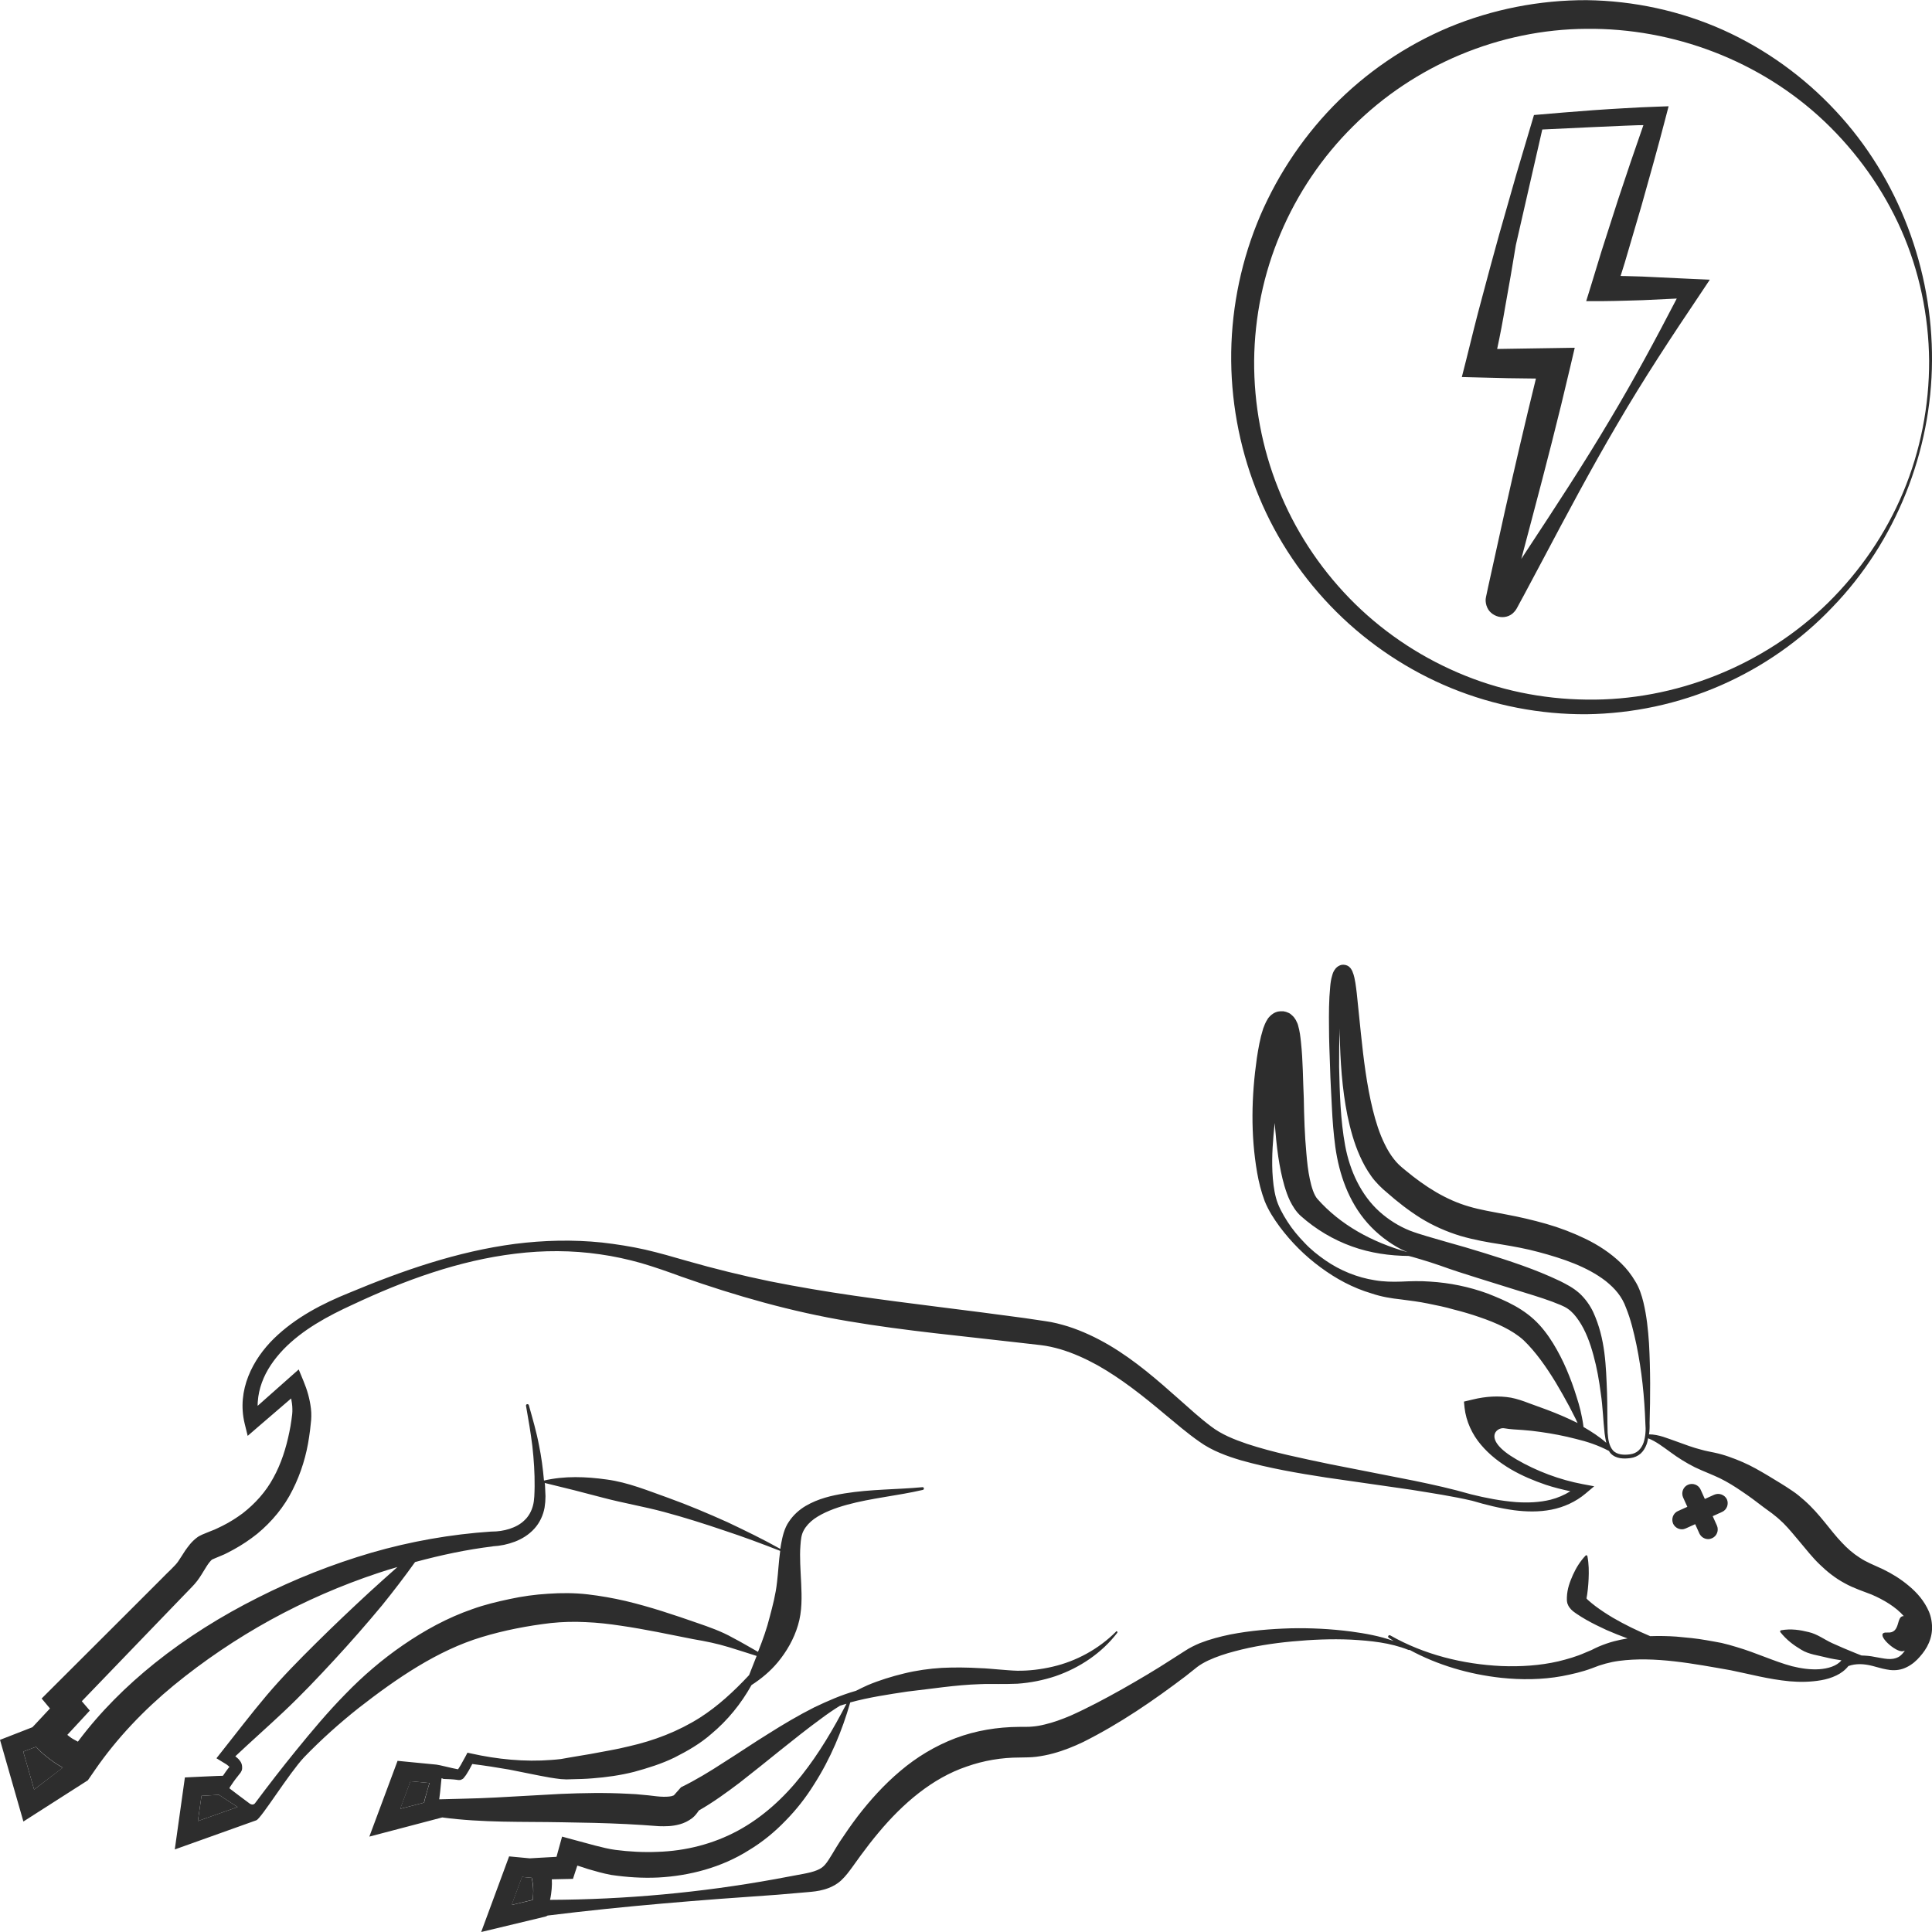 <?xml version="1.0" encoding="utf-8"?>
<!-- Generator: Adobe Illustrator 24.1.2, SVG Export Plug-In . SVG Version: 6.00 Build 0)  -->
<svg version="1.1" id="Layer_1" xmlns="http://www.w3.org/2000/svg" xmlns:xlink="http://www.w3.org/1999/xlink" x="0px" y="0px"
	 viewBox="0 0 128 128" style="enable-background:new 0 0 128 128;" xml:space="preserve">
<style type="text/css">
	.st0{fill:#BC8057;}
	.st1{fill:#2D2D2D;}
</style>
<g>
	<path class="st0" d="M30.5,117.25C30.51,117.25,30.5,117.25,30.5,117.25L30.5,117.25L30.5,117.25z"/>
	<path class="st1" d="M33.89,126.21l0.69-1.86l0.64,0.06c0.01,0.04,0.02,0.08,0.03,0.12c0.04,0.19,0.06,0.39,0.07,0.58
		c0.02,0.26,0,0.51-0.04,0.76L33.89,126.21z"/>
	<path class="st1" d="M28.17,119.1c-0.03,0.12-0.06,0.21-0.08,0.33l-1.58,0.41l0.68-1.83l1.26,0.12l-0.11,0.38L28.17,119.1z"/>
	<path class="st1" d="M13.11,120.65l0.24-1.67l1.15-0.07c0.42,0.27,0.83,0.54,1.24,0.81L13.11,120.65z"/>
	<path class="st1" d="M2.6,115.96c0.11,0.11,0.22,0.21,0.33,0.3c0.22,0.19,0.45,0.36,0.68,0.52c0.18,0.12,0.37,0.23,0.55,0.34
		l-1.9,1.44l-0.72-2.51l0.85-0.32C2.46,115.82,2.53,115.88,2.6,115.96z"/>
	<g>
		<path class="st1" d="M88.53,40.53c2.18,2.17,4.79,3.9,7.62,5.06c2.84,1.16,5.9,1.75,8.96,1.73c3.06-0.04,6.1-0.69,8.89-1.91
			c2.79-1.22,5.32-2.99,7.4-5.18c4.21-4.35,6.57-10.33,6.6-16.33c0.04-6.01-2.19-12.07-6.38-16.55c-2.08-2.24-4.63-4.09-7.45-5.36
			c-2.83-1.27-5.94-1.94-9.05-1.98c-3.12-0.01-6.24,0.6-9.13,1.8c-2.88,1.21-5.51,3.01-7.68,5.24c-2.17,2.24-3.89,4.9-5.04,7.78
			c-1.15,2.88-1.73,5.99-1.7,9.08c0.03,3.09,0.66,6.17,1.85,9.02C84.59,35.76,86.35,38.36,88.53,40.53z M84.84,15.47
			c1.12-2.65,2.76-5.08,4.8-7.1c4.07-4.06,9.72-6.43,15.47-6.46c5.73-0.06,11.52,2.1,15.78,6.15c2.12,2.02,3.87,4.46,5.07,7.17
			c1.2,2.71,1.82,5.68,1.85,8.66c0.01,2.98-0.57,5.97-1.72,8.72c-1.15,2.75-2.87,5.25-4.98,7.33c-4.25,4.16-10.13,6.5-16,6.41
			c-2.93-0.03-5.85-0.63-8.53-1.79c-2.68-1.15-5.14-2.83-7.17-4.92c-2.03-2.09-3.65-4.57-4.72-7.27c-1.08-2.69-1.62-5.59-1.6-8.49
			C83.12,21,83.71,18.12,84.84,15.47z"/>
		<path class="st1" d="M101.76,25.08c-0.72,2.92-1.4,5.85-2.06,8.79l-1.11,5.03l-0.14,0.66c-0.08,0.33,0.05,0.8,0.34,1.04
			c0.28,0.24,0.65,0.35,1.03,0.25c0.19-0.05,0.37-0.16,0.49-0.3c0.07-0.07,0.11-0.13,0.16-0.21l0.04-0.07l0.15-0.28l0.31-0.57
			l1.21-2.27c1.61-3.04,3.22-6.07,4.96-9.03c1.73-2.97,3.62-5.84,5.54-8.69l0.6-0.9l-1.15-0.05l-2.95-0.14
			c-0.49-0.03-0.98-0.03-1.48-0.05c-0.11,0-0.22,0-0.33-0.01c0.19-0.59,0.37-1.18,0.54-1.78l0.84-2.86
			c0.54-1.92,1.08-3.83,1.58-5.76l0.22-0.84l-0.82,0.03c-0.7,0.02-1.4,0.06-2.1,0.1c-0.69,0.04-1.38,0.08-2.06,0.13
			c-1.36,0.1-2.68,0.21-3.94,0.32l-1.16,3.9l-1.15,4.03c-0.38,1.36-0.75,2.74-1.12,4.13c-0.38,1.39-0.72,2.79-1.07,4.2l-0.28,1.1
			l1.19,0.03C99.3,25.05,100.53,25.07,101.76,25.08z M99.73,20.29c0.24-1.34,0.48-2.69,0.7-4.06l1.75-7.65c0,0,6.35-0.31,6.7-0.29
			c-0.57,1.62-1.12,3.25-1.66,4.88L106.31,16c-0.31,0.94-0.58,1.9-0.88,2.85l-0.34,1.1h1.15c0.49,0,0.98-0.02,1.48-0.03
			c0.49-0.02,0.98-0.02,1.48-0.05l1.89-0.09c-1.41,2.72-2.86,5.41-4.43,8.03c-1.75,2.95-3.64,5.83-5.53,8.7l-0.34,0.52l0.72-2.72
			c0.88-3.32,1.74-6.64,2.52-9.99l0.3-1.28l-1.29,0.02c-1.28,0.02-2.57,0.04-3.85,0.06C99.39,22.19,99.57,21.24,99.73,20.29z"/>
		<path class="st1" d="M126.47,105.07c-0.53-0.45-1.1-0.8-1.71-1.1c-0.67-0.31-1.1-0.47-1.55-0.77c-0.44-0.28-0.83-0.62-1.2-1.02
			c-0.75-0.78-1.42-1.85-2.46-2.77c-0.26-0.23-0.52-0.45-0.81-0.64c-0.3-0.21-0.52-0.34-0.79-0.51c-0.52-0.32-1.06-0.65-1.62-0.96
			c-0.56-0.31-1.16-0.57-1.79-0.79c-0.31-0.11-0.63-0.2-0.96-0.27c-0.29-0.06-0.57-0.11-0.85-0.19c-0.56-0.14-1.11-0.35-1.69-0.56
			c-0.56-0.19-1.14-0.46-1.79-0.46c0.04-0.24,0.05-0.49,0.04-0.74l0,0.01c0.05-1.77,0.06-3.53-0.04-5.31
			c-0.06-0.89-0.15-1.79-0.37-2.71c-0.11-0.45-0.27-0.96-0.54-1.39c-0.26-0.44-0.57-0.84-0.93-1.19c-0.71-0.69-1.53-1.22-2.38-1.63
			c-0.85-0.41-1.72-0.74-2.6-0.99c-0.88-0.25-1.78-0.46-2.65-0.62c-0.88-0.17-1.7-0.3-2.47-0.53c-1.52-0.44-2.89-1.31-4.18-2.38
			c-0.36-0.29-0.56-0.47-0.79-0.77c-0.22-0.28-0.42-0.61-0.59-0.96c-0.35-0.7-0.6-1.49-0.8-2.3c-0.4-1.63-0.61-3.35-0.79-5.08
			l-0.27-2.63c-0.03-0.22-0.05-0.45-0.09-0.68c-0.05-0.24-0.06-0.44-0.21-0.8c-0.02-0.04-0.06-0.11-0.11-0.18
			c-0.04-0.04-0.07-0.08-0.12-0.12c-0.07-0.05-0.14-0.08-0.23-0.1c-0.21-0.04-0.33,0.01-0.42,0.06c-0.1,0.05-0.16,0.11-0.21,0.16
			c-0.17,0.21-0.2,0.34-0.24,0.48c-0.08,0.26-0.11,0.5-0.13,0.73c-0.09,0.92-0.09,1.8-0.08,2.69c0,0.89,0.04,1.77,0.07,2.65
			c0.02,0.88,0.08,1.76,0.12,2.64s0.11,1.76,0.23,2.66c0.25,1.77,0.86,3.59,2.13,5.03c0.63,0.71,1.4,1.31,2.25,1.75
			c0.14,0.07,0.27,0.12,0.41,0.18c-2.37-0.66-4.47-1.82-5.98-3.53c-0.22-0.25-0.39-0.77-0.5-1.31c-0.12-0.55-0.18-1.13-0.23-1.72
			c-0.11-1.18-0.15-2.4-0.17-3.63c-0.06-1.23-0.05-2.45-0.19-3.75c-0.04-0.34-0.06-0.64-0.2-1.13c-0.02-0.07-0.05-0.13-0.1-0.23
			c-0.02-0.05-0.04-0.09-0.09-0.16l-0.07-0.1c-0.04-0.05-0.09-0.1-0.15-0.15l-0.08-0.07c-0.04-0.03-0.09-0.06-0.14-0.08
			c-0.11-0.05-0.2-0.08-0.33-0.1c-0.12-0.01-0.28,0-0.37,0.02c-0.09,0.02-0.18,0.06-0.26,0.1c-0.24,0.15-0.32,0.27-0.39,0.35
			c-0.21,0.32-0.24,0.48-0.32,0.67c-0.22,0.71-0.32,1.32-0.42,1.96c-0.36,2.53-0.42,5.07,0.02,7.6c0.11,0.63,0.27,1.26,0.5,1.88
			c0.26,0.64,0.61,1.17,0.99,1.69c0.76,1.02,1.67,1.93,2.69,2.68c1.02,0.76,2.16,1.38,3.42,1.75c0.62,0.21,1.27,0.32,1.93,0.39
			c0.61,0.08,1.19,0.15,1.77,0.27c0.58,0.12,1.16,0.23,1.73,0.4c0.57,0.14,1.14,0.31,1.69,0.5c1.09,0.37,2.2,0.86,2.94,1.54
			c0.8,0.77,1.49,1.76,2.12,2.79c0.31,0.52,0.61,1.05,0.9,1.59l0.42,0.82l0.13,0.28c-0.66-0.33-1.34-0.62-2.03-0.88l-1.18-0.43
			c-0.39-0.15-0.79-0.29-1.2-0.37c-0.82-0.14-1.67-0.09-2.53,0.12l-0.59,0.14l0.04,0.4c0.1,0.91,0.51,1.78,1.08,2.45
			c0.57,0.68,1.27,1.21,2,1.64c0.74,0.43,1.51,0.75,2.3,1.02c0.54,0.18,1.08,0.31,1.63,0.43c-0.4,0.25-0.84,0.44-1.31,0.56
			c-0.73,0.18-1.5,0.21-2.27,0.16c-1.01-0.08-2.01-0.27-3.01-0.52c-1.24-0.36-2.51-0.64-3.77-0.9l-5.59-1.1
			c-1.85-0.39-3.71-0.76-5.47-1.34c-0.88-0.3-1.7-0.63-2.39-1.16c-0.72-0.54-1.42-1.18-2.13-1.81c-1.42-1.26-2.89-2.55-4.6-3.56
			c-0.85-0.5-1.77-0.94-2.74-1.25c-0.49-0.15-0.98-0.28-1.5-0.35l-1.42-0.21c-3.77-0.52-7.54-0.94-11.27-1.48
			c-1.86-0.27-3.71-0.58-5.56-0.95c-1.84-0.38-3.67-0.83-5.49-1.35c-0.9-0.26-1.83-0.53-2.78-0.75c-0.94-0.21-1.9-0.36-2.86-0.47
			c-1.92-0.2-3.86-0.15-5.76,0.09c-3.82,0.5-7.46,1.77-10.98,3.24c-1.76,0.71-3.54,1.62-4.98,3.02c-1.41,1.38-2.49,3.42-1.95,5.65
			l0.2,0.81l0.67-0.58l2.21-1.9c0.04,0.23,0.08,0.47,0.08,0.69c0.01,0.26-0.02,0.44-0.06,0.73c-0.04,0.27-0.08,0.55-0.14,0.81
			c-0.22,1.08-0.55,2.11-1.06,3.03c-0.5,0.93-1.21,1.71-2.03,2.35c-0.42,0.31-0.86,0.59-1.34,0.83c-0.24,0.11-0.47,0.24-0.73,0.33
			l-0.37,0.15c-0.07,0.03-0.4,0.15-0.58,0.29c-0.39,0.29-0.6,0.61-0.79,0.87c-0.18,0.27-0.32,0.51-0.46,0.71
			c-0.19,0.29-0.71,0.74-1.09,1.14l-2.44,2.44l-4.88,4.87l-0.64,0.64l0.55,0.66l-0.97,1.04l-0.2,0.21c0,0-0.01,0-0.01,0L0,115.27
			l1.55,5.41l4.27-2.73l0.49-0.71c1.43-2.07,3.21-3.94,5.2-5.58c1.99-1.63,4.15-3.09,6.42-4.34c2.28-1.25,4.67-2.29,7.14-3.11
			c0.42-0.14,0.84-0.27,1.26-0.39c-0.63,0.56-1.26,1.12-1.88,1.69c-1.18,1.09-2.34,2.19-3.48,3.32c-1.14,1.13-2.27,2.27-3.31,3.5
			c-1.04,1.23-2.02,2.52-3.02,3.78l-0.3,0.38l0.36,0.22l0.18,0.11l0.13,0.08c0.07,0.05,0.14,0.11,0.19,0.16
			c-0.02,0.03-0.04,0.06-0.06,0.07c-0.13,0.17-0.25,0.34-0.37,0.52c-0.06-0.01-2.52,0.11-2.52,0.11l-0.67,4.77l5.4-1.93
			c0.32-0.11,2.17-3.12,3.17-4.18c1.13-1.17,2.35-2.26,3.61-3.26c2.53-1.97,5.21-3.81,8.16-4.7c1.48-0.45,3.05-0.75,4.58-0.93
			c0.77-0.08,1.54-0.1,2.3-0.06c0.78,0.03,1.56,0.12,2.35,0.24c1.58,0.23,3.17,0.57,4.79,0.89c0.83,0.14,1.56,0.29,2.35,0.53
			c0.61,0.18,1.22,0.39,1.84,0.58c-0.16,0.41-0.33,0.83-0.5,1.27c-1.01,1.08-2.07,2.06-3.26,2.82c-1.44,0.91-3.03,1.52-4.71,1.9
			c-0.83,0.21-1.69,0.34-2.56,0.51l-1.31,0.22l-0.62,0.11c-0.21,0.02-0.42,0.05-0.64,0.06c-1.76,0.14-3.59-0.04-5.33-0.43
			l-0.23-0.05l-0.12,0.23c-0.1,0.19-0.21,0.39-0.32,0.58c-0.06,0.09-0.11,0.19-0.17,0.27c-0.01,0.01-0.01,0.01-0.02,0.02
			c-0.35-0.06-1.27-0.3-1.43-0.31l-2.57-0.25l-1.87,5.02l4.83-1.27c0,0,0,0,0,0c2.68,0.36,5.32,0.27,7.93,0.32
			c1.43,0.02,2.86,0.05,4.27,0.12l1.05,0.06l1.11,0.08c0.41,0.01,0.86,0.02,1.39-0.13c0.26-0.07,0.56-0.21,0.83-0.42
			c0.17-0.14,0.3-0.31,0.42-0.49c0.98-0.56,1.85-1.2,2.7-1.84c0.92-0.72,1.82-1.44,2.71-2.16c0.9-0.72,1.79-1.43,2.71-2.1
			c0.4-0.3,0.81-0.58,1.23-0.84c0.14-0.05,0.29-0.09,0.43-0.13c-0.87,1.68-1.82,3.29-2.96,4.73c-1.19,1.51-2.61,2.8-4.24,3.68
			c-1.63,0.88-3.45,1.34-5.31,1.4c-0.93,0.04-1.87-0.01-2.8-0.13c-0.39-0.05-0.89-0.17-1.35-0.29l-1.41-0.38l-0.77-0.21l-0.2,0.72
			l-0.17,0.62l-1.09,0.06l-0.68,0.04l-1.37-0.13L31.88,128l4.25-1.02c0.05-0.01,0.1-0.04,0.15-0.07c5.07-0.63,10.14-1.03,15.24-1.38
			l1.98-0.17c0.34-0.03,0.7-0.06,1.08-0.17c0.38-0.1,0.83-0.31,1.15-0.61c0.32-0.3,0.53-0.6,0.73-0.87l0.57-0.79
			c0.38-0.52,0.77-1.02,1.18-1.51c1.62-1.94,3.56-3.6,5.83-4.37c1.13-0.4,2.31-0.6,3.53-0.6c0.26-0.01,0.72,0,1.09-0.05
			c0.38-0.05,0.75-0.12,1.11-0.22c0.71-0.19,1.37-0.46,2-0.76c2.47-1.24,4.64-2.74,6.77-4.35l0.78-0.62
			c0.21-0.16,0.46-0.3,0.73-0.43c0.54-0.25,1.14-0.45,1.76-0.61c1.23-0.33,2.51-0.53,3.8-0.65c1.29-0.12,2.59-0.18,3.89-0.12
			c1.29,0.07,2.61,0.2,3.81,0.68l0,0c0.03,0.01,0.05,0.01,0.08,0c1.86,1.01,3.95,1.62,6.07,1.85c1.33,0.14,2.69,0.13,4.02-0.11
			c0.67-0.13,1.34-0.28,1.98-0.52l0.48-0.18l0.43-0.13c0.29-0.08,0.58-0.14,0.88-0.18c2.38-0.32,4.97,0.19,7.42,0.62
			c1.24,0.25,2.51,0.6,3.9,0.73c0.69,0.06,1.39,0.05,2.08-0.07c0.35-0.06,0.69-0.16,1.02-0.32c0.29-0.14,0.57-0.34,0.79-0.62
			c0.5-0.18,1.04-0.15,1.59-0.01c0.29,0.07,0.58,0.17,0.91,0.23c0.33,0.07,0.72,0.09,1.11-0.04c0.38-0.13,0.7-0.36,0.95-0.61
			c0.25-0.26,0.46-0.51,0.65-0.85c0.18-0.33,0.31-0.72,0.33-1.13c0.02-0.41-0.05-0.83-0.2-1.19
			C127.49,106.06,127,105.51,126.47,105.07z M28.34,118.52l-0.16,0.58c-0.03,0.12-0.06,0.21-0.08,0.33l-1.58,0.41l0.68-1.83
			l1.26,0.12L28.34,118.52z M35.29,125.88l-1.39,0.33l0.69-1.86l0.64,0.06c0.01,0.04,0.02,0.08,0.03,0.12
			c0.04,0.19,0.06,0.39,0.07,0.58C35.34,125.38,35.32,125.63,35.29,125.88z M91.39,80.27c-1.21-1.09-1.96-2.69-2.27-4.37
			c-0.31-1.68-0.36-3.46-0.4-5.21c0-0.85,0-1.71,0.04-2.56l0,0.4c0.04,1.77,0.15,3.57,0.51,5.37c0.19,0.9,0.43,1.81,0.83,2.7
			c0.2,0.45,0.44,0.89,0.74,1.31c0.29,0.42,0.73,0.84,1.05,1.1c0.69,0.61,1.42,1.18,2.23,1.69c0.81,0.5,1.71,0.9,2.63,1.18
			c0.92,0.27,1.84,0.43,2.69,0.56c0.85,0.14,1.68,0.29,2.49,0.51c1.61,0.43,3.22,0.97,4.45,1.92c0.61,0.49,1.08,1.02,1.35,1.78
			c0.31,0.76,0.51,1.6,0.69,2.45c0.35,1.7,0.53,3.45,0.59,5.2l0,0.01l0,0c0.04,0.42,0.01,0.87-0.12,1.27
			c-0.07,0.2-0.18,0.38-0.33,0.52c-0.15,0.14-0.34,0.22-0.55,0.25c-0.41,0.06-0.88,0.04-1.15-0.26c-0.26-0.3-0.32-0.75-0.35-1.17
			c-0.03-0.86-0.01-1.76-0.04-2.64c-0.07-1.76-0.1-3.58-0.92-5.36c-0.21-0.44-0.51-0.87-0.91-1.24c-0.43-0.38-0.86-0.59-1.27-0.8
			c-0.84-0.4-1.66-0.73-2.5-1.03c-0.84-0.3-1.68-0.57-2.52-0.83c-0.84-0.26-1.68-0.51-2.52-0.74c-0.83-0.25-1.7-0.47-2.43-0.75
			C92.68,81.24,91.99,80.81,91.39,80.27z M103.97,91.17c-0.23-0.59-0.5-1.17-0.82-1.74c-0.32-0.57-0.68-1.12-1.14-1.63
			c-1-1.1-2.24-1.62-3.45-2.1c-1.23-0.45-2.51-0.71-3.8-0.79c-0.64-0.05-1.3-0.03-1.93,0c-0.58,0.02-1.16,0.01-1.74-0.09
			c-1.16-0.18-2.3-0.64-3.28-1.32c-0.49-0.34-0.97-0.72-1.38-1.16c-0.42-0.43-0.81-0.9-1.13-1.4c-0.32-0.5-0.62-1.04-0.76-1.57
			c-0.15-0.55-0.21-1.15-0.24-1.74c-0.05-1.07,0.04-2.15,0.15-3.23c0.06,0.74,0.13,1.49,0.24,2.25c0.1,0.64,0.22,1.28,0.41,1.93
			c0.1,0.33,0.21,0.66,0.37,0.99c0.16,0.32,0.39,0.71,0.72,1c0.99,0.88,2.15,1.57,3.38,2.01c1.22,0.44,2.51,0.62,3.76,0.63h0
			c0.05,0,1.39,0.39,2.06,0.63c0.83,0.3,1.67,0.57,2.51,0.83l2.5,0.78c0.83,0.26,1.66,0.5,2.44,0.79c0.38,0.15,0.78,0.29,1.03,0.47
			c0.28,0.19,0.52,0.47,0.74,0.8c0.44,0.65,0.74,1.46,0.96,2.28c0.23,0.83,0.38,1.69,0.49,2.55c0.13,0.87,0.15,1.73,0.25,2.63
			c0.03,0.2,0.06,0.42,0.11,0.62c-0.46-0.41-0.98-0.74-1.51-1.05l-0.02-0.16c-0.02-0.16-0.05-0.31-0.08-0.47
			c-0.06-0.31-0.13-0.62-0.22-0.92C104.4,92.36,104.21,91.76,103.97,91.17z M2.26,118.56l-0.72-2.51l0.85-0.32
			c0.07,0.08,0.14,0.15,0.21,0.22c0.11,0.11,0.22,0.21,0.33,0.3c0.22,0.19,0.45,0.36,0.68,0.52c0.18,0.12,0.37,0.23,0.55,0.34
			L2.26,118.56z M13.11,120.65l0.24-1.67l1.15-0.07c0.42,0.27,0.83,0.54,1.24,0.81L13.11,120.65z M48.54,108.5
			c-0.72-0.41-1.57-0.71-2.33-0.97c-1.55-0.54-3.12-1.07-4.76-1.46c-0.82-0.19-1.66-0.34-2.52-0.44c-0.87-0.1-1.75-0.1-2.61-0.04
			c-0.86,0.05-1.72,0.17-2.55,0.35c-0.84,0.18-1.65,0.37-2.48,0.67c-1.65,0.57-3.17,1.41-4.57,2.37c-1.4,0.96-2.68,2.06-3.84,3.26
			c-1.17,1.19-2.24,2.47-3.28,3.75c-0.92,1.13-1.81,2.28-2.69,3.46c-0.16,0.23-0.41,0.01-0.41,0.01c-0.43-0.32-0.86-0.64-1.29-0.97
			c0.01-0.02,0-0.05,0.01-0.07c0.17-0.26,0.35-0.52,0.54-0.75l0.1-0.13c0,0,0.16-0.16,0.18-0.35c0.03-0.39-0.15-0.53-0.24-0.65
			c-0.07-0.07-0.14-0.12-0.21-0.18c1.05-0.99,2.14-1.95,3.19-2.94c1.17-1.1,2.27-2.26,3.36-3.44c1.09-1.18,2.15-2.39,3.18-3.63
			c0.75-0.93,1.48-1.88,2.18-2.86c1.7-0.46,3.42-0.83,5.17-1.04l-0.05,0c0.54-0.03,1.01-0.13,1.49-0.31
			c0.47-0.18,0.93-0.46,1.29-0.86c0.36-0.39,0.59-0.9,0.68-1.4c0.04-0.25,0.06-0.5,0.06-0.75l-0.03-0.69c0-0.06-0.01-0.12-0.02-0.19
			c1.33,0.32,2.6,0.64,3.87,0.98c1.32,0.35,2.69,0.58,4.03,0.94c1.34,0.36,2.67,0.78,3.99,1.23c1.25,0.41,2.48,0.87,3.71,1.35
			c-0.1,0.72-0.13,1.42-0.21,2.07c-0.09,0.83-0.29,1.57-0.48,2.29c-0.19,0.77-0.46,1.53-0.78,2.33
			C49.67,109.13,49.12,108.8,48.54,108.5z M30.5,117.25C30.51,117.25,30.5,117.25,30.5,117.25L30.5,117.25L30.5,117.25z
			 M125.76,109.79c-0.19,0.1-0.42,0.14-0.7,0.12c-0.27-0.02-0.57-0.09-0.88-0.14c-0.27-0.06-0.56-0.08-0.85-0.09
			c-0.13-0.05-0.26-0.1-0.38-0.15c-0.53-0.21-1.06-0.44-1.57-0.67c-0.52-0.24-0.98-0.6-1.55-0.73c-0.56-0.14-1.16-0.24-1.83-0.12
			c-0.04,0.01-0.07,0.05-0.06,0.09c0,0.01,0.01,0.02,0.01,0.03c0.42,0.53,0.89,0.87,1.39,1.17c0.5,0.31,1.12,0.37,1.69,0.52
			c0.32,0.08,0.65,0.13,0.97,0.18c-0.3,0.38-0.9,0.55-1.46,0.59c-0.6,0.04-1.22-0.05-1.82-0.2c-1.19-0.32-2.37-0.89-3.67-1.27
			c-0.32-0.1-0.65-0.19-0.99-0.27c-0.35-0.07-0.66-0.12-0.99-0.18c-0.66-0.12-1.33-0.18-2-0.24c-0.57-0.04-1.15-0.05-1.74-0.03
			c-0.85-0.36-1.68-0.76-2.47-1.22c-0.4-0.24-0.79-0.49-1.16-0.77c-0.18-0.14-0.36-0.28-0.51-0.42c-0.03-0.03-0.06-0.06-0.08-0.09
			c0.07-0.37,0.12-0.84,0.14-1.3c0.02-0.48,0.02-0.97-0.08-1.5c-0.01-0.04-0.04-0.06-0.08-0.06c-0.02,0-0.03,0.01-0.04,0.02
			c-0.37,0.39-0.63,0.82-0.84,1.28c-0.2,0.46-0.38,0.91-0.4,1.49l0,0.12c0.01,0.05-0.02,0.03,0.03,0.27c0.1,0.28,0.18,0.31,0.24,0.4
			c0.13,0.13,0.24,0.21,0.36,0.29c0.23,0.16,0.44,0.28,0.66,0.41c0.44,0.25,0.88,0.46,1.33,0.67c0.46,0.2,0.93,0.39,1.4,0.56
			c-0.3,0.05-0.6,0.11-0.9,0.19c-0.34,0.09-0.68,0.21-1.01,0.35c-0.16,0.07-0.33,0.15-0.48,0.23l-0.43,0.18
			c-0.56,0.25-1.16,0.42-1.77,0.57c-1.22,0.28-2.5,0.36-3.77,0.31c-2.54-0.12-5.11-0.75-7.36-2.03c-0.04-0.03-0.1-0.01-0.13,0.03
			c-0.03,0.04-0.01,0.1,0.03,0.13c0.11,0.07,0.22,0.14,0.32,0.21c-0.91-0.33-1.88-0.5-2.83-0.63c-1.32-0.17-2.66-0.24-3.99-0.21
			c-1.34,0.04-2.67,0.15-4.01,0.41c-0.67,0.14-1.33,0.31-2,0.57c-0.33,0.14-0.67,0.3-1,0.52l-0.83,0.53
			c-1.09,0.71-2.21,1.37-3.34,2.01c-1.12,0.63-2.29,1.25-3.41,1.75c-0.57,0.24-1.14,0.45-1.7,0.58c-0.28,0.07-0.56,0.12-0.83,0.14
			c-0.29,0.03-0.48,0.01-0.88,0.02c-1.42,0.01-2.86,0.24-4.21,0.75c-1.34,0.51-2.58,1.26-3.65,2.17c-1.07,0.9-2,1.93-2.83,3.01
			c-0.41,0.54-0.8,1.1-1.17,1.66c-0.37,0.56-0.7,1.21-0.99,1.54c-0.14,0.16-0.29,0.27-0.54,0.37c-0.24,0.1-0.54,0.17-0.85,0.23
			l-1.93,0.36c-4.91,0.89-9.91,1.35-14.9,1.37c0.06-0.24,0.09-0.49,0.11-0.73c0.02-0.21,0.02-0.42,0.01-0.63l0.88-0.02l0.52-0.01
			l0.17-0.52l0.12-0.36c0.24,0.07,0.47,0.15,0.71,0.23c0.49,0.14,0.95,0.28,1.54,0.39c1.03,0.15,2.06,0.22,3.11,0.17
			c2.08-0.11,4.2-0.67,5.99-1.8c0.9-0.54,1.72-1.21,2.44-1.96c0.73-0.74,1.36-1.55,1.9-2.42c1.08-1.69,1.85-3.53,2.39-5.42
			c1.25-0.34,2.53-0.53,3.79-0.72c1.6-0.18,3.19-0.44,4.8-0.49c0.4-0.02,0.81-0.01,1.21-0.01c0.41,0,0.86,0,1.28-0.02
			c0.86-0.06,1.71-0.23,2.52-0.5c1.62-0.56,3.07-1.54,4.09-2.87c0.02-0.03,0.02-0.07-0.01-0.09c-0.03-0.02-0.06-0.02-0.08,0.01
			l0,0.01c-1.15,1.15-2.63,1.95-4.18,2.31c-0.77,0.18-1.56,0.28-2.36,0.27c-0.4-0.01-0.78-0.05-1.19-0.08
			c-0.42-0.03-0.84-0.08-1.26-0.09c-0.84-0.05-1.69-0.06-2.53-0.02c-0.84,0.05-1.69,0.17-2.51,0.37c-0.82,0.2-1.64,0.45-2.42,0.78
			c-0.26,0.12-0.52,0.24-0.77,0.37c-0.96,0.27-1.87,0.67-2.77,1.1c-1.05,0.53-2.06,1.13-3.04,1.75c-0.99,0.61-1.94,1.26-2.91,1.87
			c-0.95,0.62-1.92,1.21-2.87,1.67l-0.47,0.53c-0.02,0.02-0.01,0.01-0.02,0.01c-0.02,0-0.05,0.03-0.14,0.05
			c-0.17,0.04-0.46,0.05-0.76,0.03c-0.3-0.02-0.66-0.08-1.05-0.11c-0.37-0.04-0.74-0.07-1.11-0.08c-1.48-0.08-2.95-0.05-4.4,0.01
			l-4.33,0.24c-1.15,0.07-3.63,0.11-3.74,0.12l0.06-0.49l0.09-0.89c0.04-0.04,0.05,0.01,0.13,0.03c0.31,0.01,0.62,0.02,0.92,0.06
			l0.04,0.01l0.02,0c-0.03,0,0.17,0.01,0.19-0.02c0.17-0.07,0.16-0.11,0.2-0.15c0.06-0.07,0.09-0.12,0.13-0.17
			c0.07-0.11,0.13-0.21,0.19-0.31c0.08-0.14,0.15-0.27,0.22-0.41c0.82,0.1,1.64,0.23,2.45,0.37c0.89,0.17,1.78,0.37,2.7,0.53
			c0.23,0.04,0.47,0.07,0.71,0.1l0.38,0.02l0.34-0.01c0.46-0.01,0.92-0.02,1.38-0.06c0.92-0.07,1.85-0.2,2.76-0.43
			c0.91-0.25,1.82-0.53,2.68-0.95c0.85-0.43,1.69-0.91,2.41-1.54c1.11-0.92,2.01-2.04,2.69-3.26c0.65-0.42,1.24-0.91,1.74-1.51
			c0.58-0.7,1.07-1.54,1.34-2.46c0.28-0.92,0.25-1.89,0.21-2.77c-0.04-0.89-0.11-1.72-0.05-2.5c0.03-0.42,0.06-0.72,0.22-1.01
			c0.15-0.28,0.39-0.54,0.69-0.76c0.61-0.43,1.39-0.72,2.19-0.94c1.61-0.44,3.33-0.59,5.01-0.98c0.05-0.01,0.08-0.06,0.07-0.11
			c-0.01-0.05-0.06-0.08-0.1-0.07c-1.69,0.16-3.41,0.13-5.14,0.41c-0.86,0.14-1.75,0.34-2.59,0.83c-0.42,0.25-0.81,0.59-1.11,1.04
			c-0.31,0.44-0.43,1.01-0.51,1.43c-0.03,0.13-0.04,0.25-0.06,0.38c-1.14-0.64-2.32-1.21-3.5-1.77c-1.29-0.58-2.59-1.13-3.92-1.61
			c-1.33-0.47-2.66-1.03-4.09-1.22c-1.36-0.19-2.78-0.25-4.15,0.07c-0.07-0.79-0.17-1.57-0.33-2.34c-0.17-0.9-0.43-1.78-0.67-2.64
			l0-0.01c-0.01-0.05-0.07-0.08-0.12-0.07c-0.05,0.01-0.08,0.06-0.07,0.11c0.16,0.9,0.31,1.78,0.42,2.67
			c0.1,0.89,0.16,1.79,0.15,2.68c-0.01,0.45-0.01,0.89-0.11,1.26c-0.1,0.38-0.29,0.72-0.56,0.97c-0.52,0.52-1.4,0.75-2.15,0.75
			h-0.02l-0.03,0c-2.68,0.18-5.35,0.65-7.94,1.4c-2.59,0.76-5.1,1.75-7.51,2.97c-2.41,1.21-4.73,2.65-6.85,4.35
			c-1.88,1.51-3.62,3.23-5.09,5.2c-0.15-0.09-0.31-0.16-0.44-0.25c-0.09-0.06-0.17-0.13-0.26-0.2l0.88-0.95l0.61-0.66l-0.53-0.62
			l4.15-4.31l2.4-2.49l0.6-0.62c0.11-0.12,0.18-0.18,0.32-0.34c0.13-0.15,0.24-0.29,0.33-0.43c0.19-0.28,0.33-0.54,0.47-0.75
			c0.13-0.21,0.27-0.37,0.34-0.43c-0.05,0.01,0.35-0.16,0.62-0.27c0.29-0.11,0.56-0.27,0.83-0.41c0.55-0.3,1.07-0.65,1.56-1.04
			c0.97-0.8,1.8-1.8,2.35-2.92c0.56-1.11,0.92-2.31,1.09-3.5c0.05-0.3,0.08-0.6,0.11-0.89c0.04-0.27,0.05-0.67,0.01-0.99
			c-0.08-0.66-0.25-1.24-0.5-1.84l-0.31-0.75l-0.6,0.53l-2.12,1.88c0-0.1,0-0.2,0.01-0.29c0.03-0.42,0.12-0.84,0.27-1.25
			c0.29-0.81,0.81-1.55,1.43-2.2c1.26-1.3,2.91-2.2,4.62-2.98c3.41-1.6,7-2.91,10.74-3.36c1.86-0.23,3.75-0.23,5.6,0.04
			c0.93,0.13,1.84,0.33,2.73,0.58c0.89,0.26,1.77,0.57,2.67,0.9c3.6,1.27,7.31,2.33,11.1,2.96c3.78,0.64,7.57,0.98,11.33,1.42
			l1.4,0.16c0.43,0.05,0.86,0.15,1.28,0.27c0.84,0.25,1.66,0.62,2.46,1.06c1.58,0.89,3.04,2.05,4.49,3.27
			c0.73,0.6,1.45,1.23,2.27,1.8c0.4,0.29,0.89,0.55,1.35,0.74c0.47,0.2,0.93,0.35,1.4,0.49c1.88,0.53,3.76,0.85,5.64,1.14l5.64,0.81
			c1.35,0.22,2.71,0.42,4.04,0.73c0.91,0.27,1.83,0.5,2.79,0.63c0.8,0.1,1.63,0.12,2.45-0.04c0.82-0.16,1.62-0.52,2.27-1.07
			l0.57-0.48l-0.75-0.14c-1.54-0.29-3.06-0.86-4.4-1.64c-2.32-1.34-1.31-2.17-0.79-2.06c0.39,0.07,0.79,0.08,1.19,0.11
			c0.4,0.03,0.79,0.07,1.19,0.13c0.79,0.11,1.57,0.26,2.34,0.46c0.76,0.18,1.5,0.43,2.2,0.8c0.03,0.05,0.06,0.11,0.11,0.16
			c0.35,0.37,0.89,0.37,1.32,0.31c0.24-0.03,0.47-0.13,0.66-0.29c0.18-0.16,0.31-0.38,0.39-0.59c0.06-0.14,0.08-0.29,0.11-0.43
			c0.54,0.21,0.99,0.57,1.48,0.92c0.5,0.37,1.04,0.71,1.62,1c0.29,0.14,0.6,0.27,0.89,0.39c0.26,0.11,0.52,0.22,0.77,0.34
			c0.51,0.25,0.99,0.55,1.47,0.88c0.48,0.32,0.96,0.68,1.44,1.05c0.23,0.18,0.53,0.37,0.71,0.53c0.21,0.16,0.4,0.34,0.59,0.52
			c0.38,0.38,0.73,0.82,1.12,1.28c0.39,0.46,0.78,0.97,1.27,1.44c0.48,0.47,1.04,0.92,1.66,1.25c0.6,0.34,1.33,0.57,1.78,0.75
			c0.82,0.35,1.63,0.84,2.14,1.43c-0.54-0.02-0.17,1.16-1.09,1.09c-0.93-0.06,0.37,1.2,0.94,1.24c0.08,0.01,0.15-0.02,0.22-0.04
			C126.1,109.51,125.94,109.7,125.76,109.79z M105.06,105.82c-0.01-0.01-0.01-0.02-0.02-0.02
			C105.04,105.79,105.03,105.76,105.06,105.82z"/>
		<path class="st1" d="M113.57,99.03l-0.62,0.28l-0.28-0.62c-0.14-0.32-0.52-0.46-0.84-0.32c-0.32,0.14-0.46,0.52-0.32,0.84
			l0.28,0.62l-0.62,0.28c-0.32,0.14-0.46,0.52-0.32,0.84c0.11,0.23,0.34,0.37,0.58,0.37c0.09,0,0.17-0.02,0.26-0.06l0.62-0.28
			l0.28,0.62c0.11,0.23,0.34,0.37,0.58,0.37c0.09,0,0.17-0.02,0.26-0.06c0.32-0.14,0.46-0.52,0.32-0.84l-0.28-0.62l0.62-0.28
			c0.32-0.14,0.46-0.52,0.32-0.84C114.26,99.03,113.89,98.89,113.57,99.03z"/>
	</g>
</g>
</svg>
